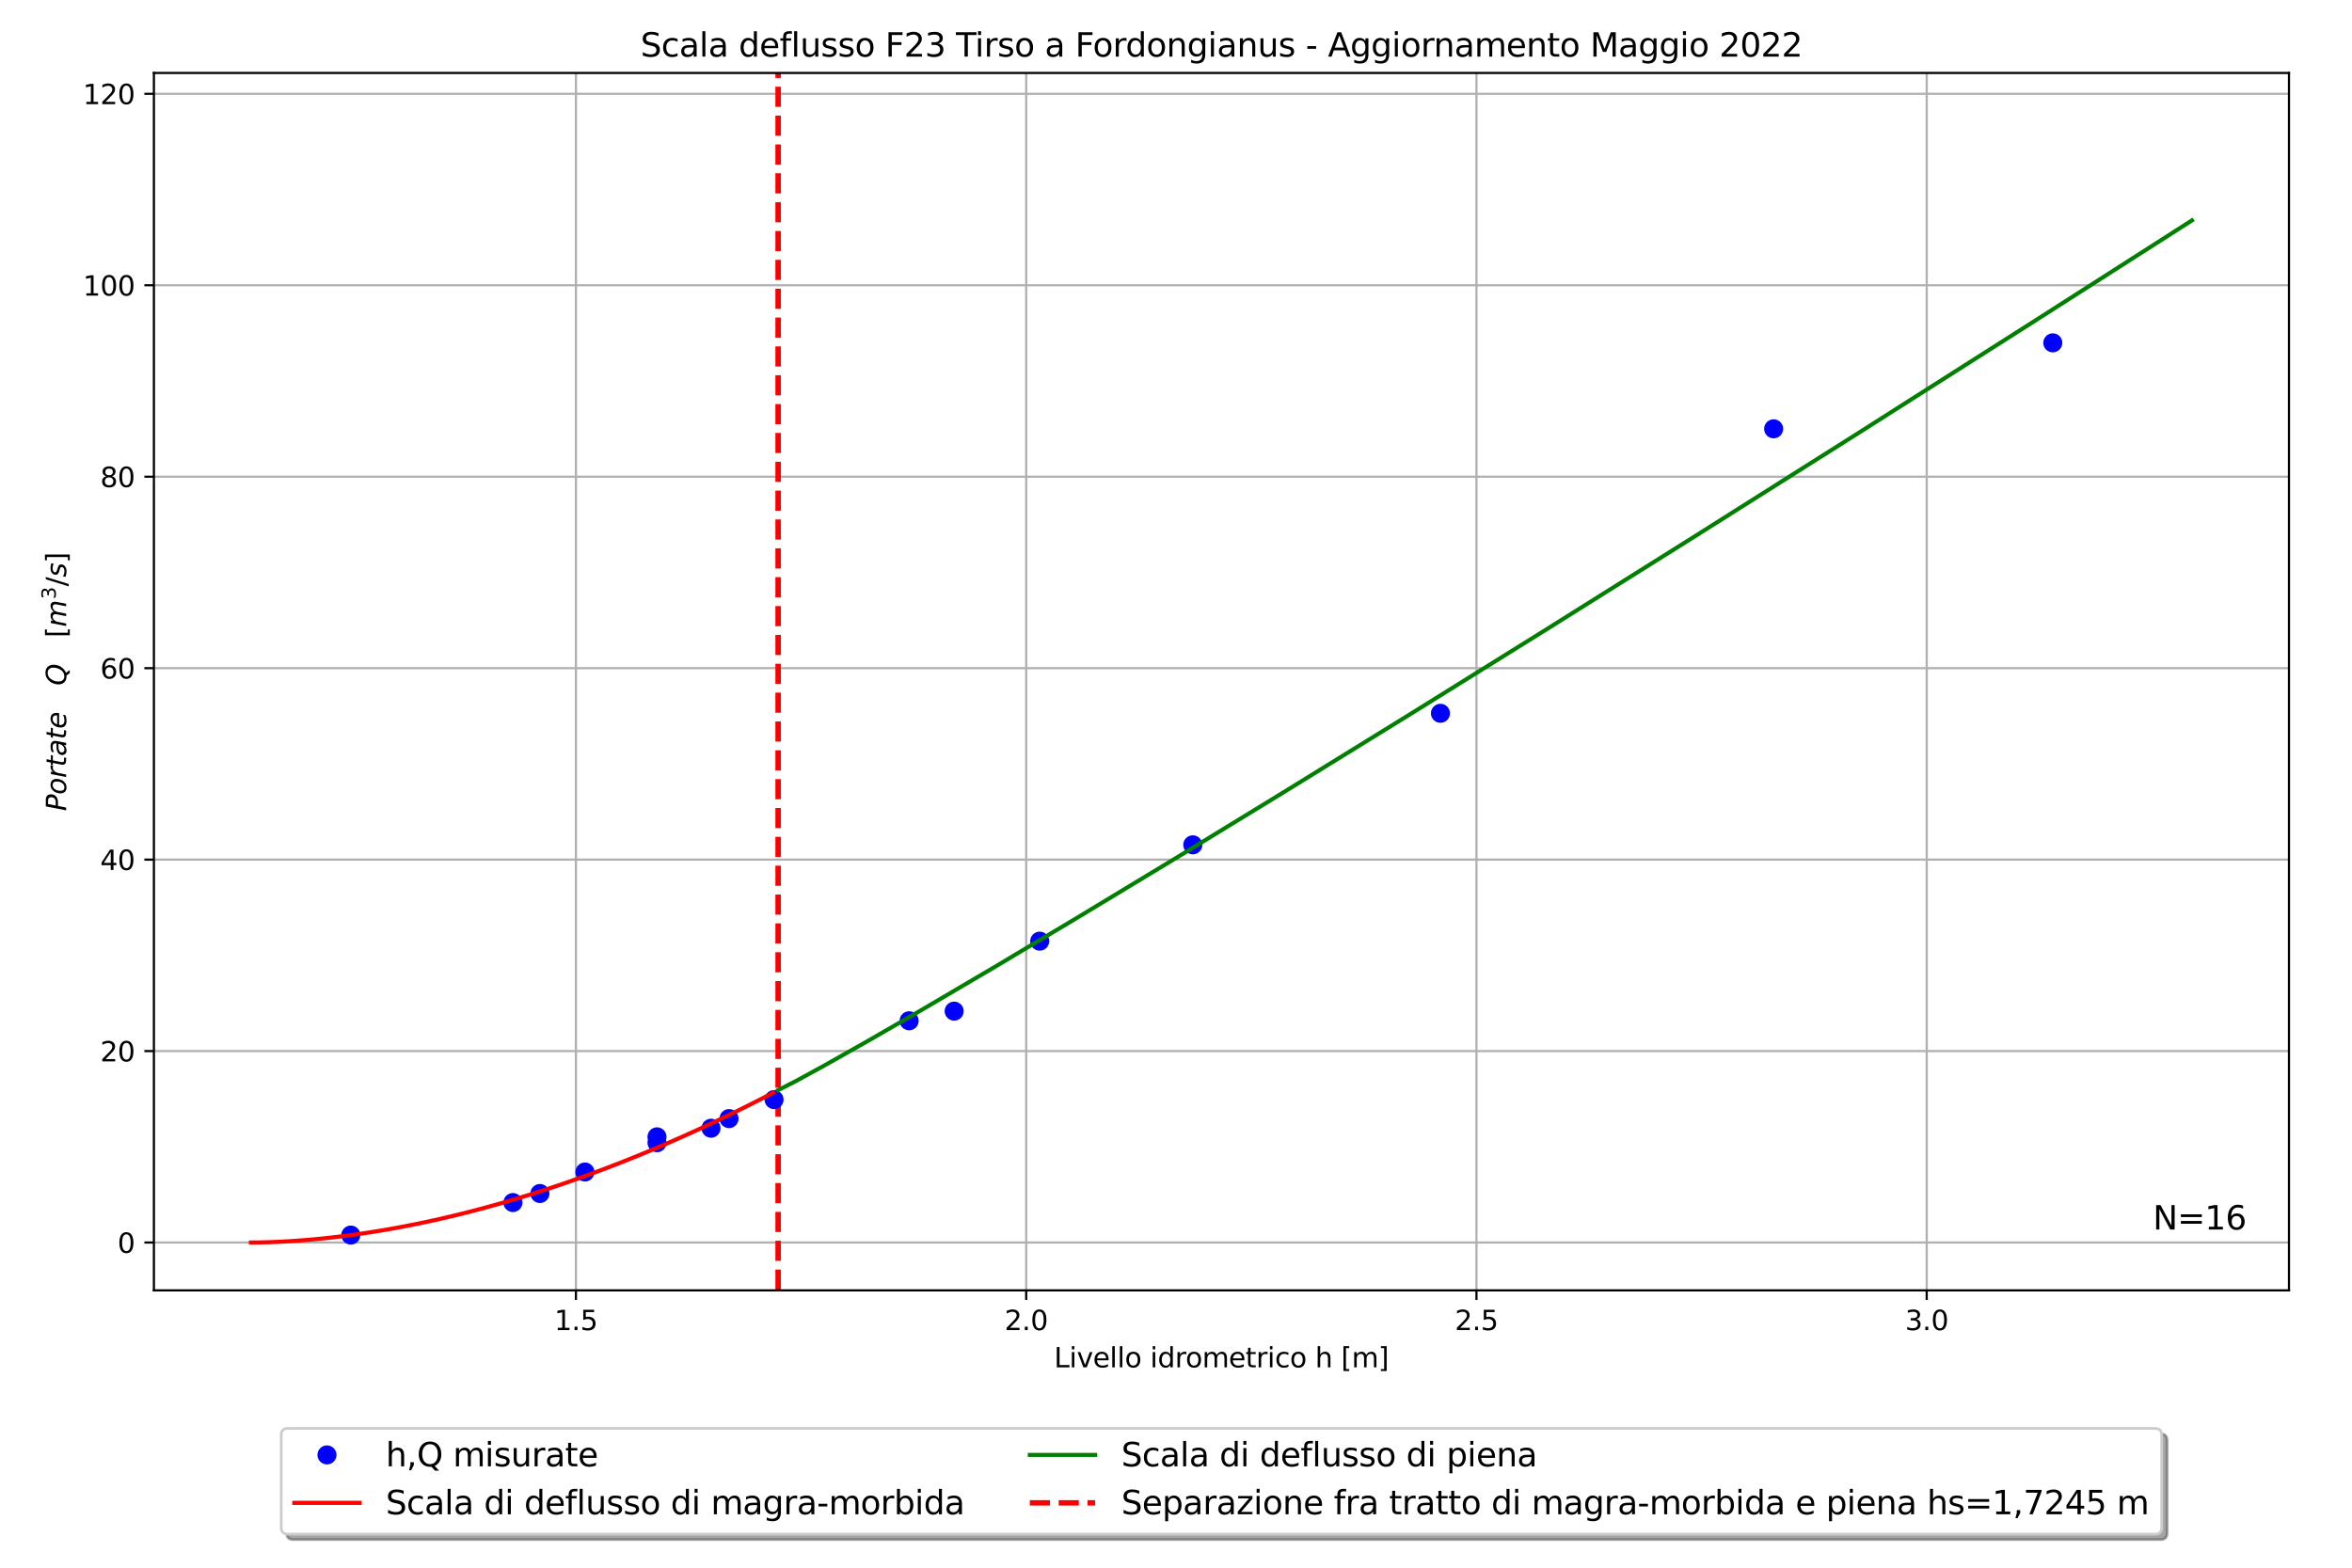 <?xml version="1.0" encoding="utf-8" standalone="no"?>
<!DOCTYPE svg PUBLIC "-//W3C//DTD SVG 1.1//EN"
  "http://www.w3.org/Graphics/SVG/1.1/DTD/svg11.dtd">
<svg height="576pt" version="1.1" viewBox="0 0 864 576" width="864pt" xmlns="http://www.w3.org/2000/svg" xmlns:xlink="http://www.w3.org/1999/xlink">
 <defs>
  <style type="text/css">*{stroke-linecap:butt;stroke-linejoin:round;}</style>
 </defs>
 <g id="figure_1">
  <g id="patch_1">
   <path d="M 0 576 
L 864 576 
L 864 0 
L 0 0 
z
" style="fill:#ffffff;"/>
  </g>
  <g id="axes_1">
   <g id="patch_2">
    <path d="M 56.538 474.112 
L 840.85 474.112 
L 840.85 26.8 
L 56.538 26.8 
z
" style="fill:#ffffff;"/>
   </g>
   <g id="matplotlib.axis_1">
    <g id="xtick_1">
     <g id="line2d_1">
      <path clip-path="url(#p81421d9f42)" d="M 211.57 474.112 
L 211.57 26.8 
" style="fill:none;stroke:#b0b0b0;stroke-linecap:square;stroke-width:0.8;"/>
     </g>
     <g id="line2d_2">
      <defs>
       <path d="M 0 0 
L 0 3.5 
" id="ma425b03c75" style="stroke:#000000;stroke-width:0.8;"/>
      </defs>
      <g>
       <use style="stroke:#000000;stroke-width:0.8;" x="211.57" xlink:href="#ma425b03c75" y="474.112"/>
      </g>
     </g>
     <g id="text_1">
      <!-- 1.5 -->
      <g transform="translate(203.619 488.71)scale(0.1 -0.1)">
       <defs>
        <path d="M 794 531 
L 1825 531 
L 1825 4091 
L 703 3866 
L 703 4441 
L 1819 4666 
L 2450 4666 
L 2450 531 
L 3481 531 
L 3481 0 
L 794 0 
L 794 531 
z
" id="DejaVuSans-31" transform="scale(0.016)"/>
        <path d="M 684 794 
L 1344 794 
L 1344 0 
L 684 0 
L 684 794 
z
" id="DejaVuSans-2e" transform="scale(0.016)"/>
        <path d="M 691 4666 
L 3169 4666 
L 3169 4134 
L 1269 4134 
L 1269 2991 
Q 1406 3038 1543 3061 
Q 1681 3084 1819 3084 
Q 2600 3084 3056 2656 
Q 3513 2228 3513 1497 
Q 3513 744 3044 326 
Q 2575 -91 1722 -91 
Q 1428 -91 1123 -41 
Q 819 9 494 109 
L 494 744 
Q 775 591 1075 516 
Q 1375 441 1709 441 
Q 2250 441 2565 725 
Q 2881 1009 2881 1497 
Q 2881 1984 2565 2268 
Q 2250 2553 1709 2553 
Q 1456 2553 1204 2497 
Q 953 2441 691 2322 
L 691 4666 
z
" id="DejaVuSans-35" transform="scale(0.016)"/>
       </defs>
       <use xlink:href="#DejaVuSans-31"/>
       <use x="63.623" xlink:href="#DejaVuSans-2e"/>
       <use x="95.41" xlink:href="#DejaVuSans-35"/>
      </g>
     </g>
    </g>
    <g id="xtick_2">
     <g id="line2d_3">
      <path clip-path="url(#p81421d9f42)" d="M 376.972 474.112 
L 376.972 26.8 
" style="fill:none;stroke:#b0b0b0;stroke-linecap:square;stroke-width:0.8;"/>
     </g>
     <g id="line2d_4">
      <g>
       <use style="stroke:#000000;stroke-width:0.8;" x="376.972" xlink:href="#ma425b03c75" y="474.112"/>
      </g>
     </g>
     <g id="text_2">
      <!-- 2.0 -->
      <g transform="translate(369.02 488.71)scale(0.1 -0.1)">
       <defs>
        <path d="M 1228 531 
L 3431 531 
L 3431 0 
L 469 0 
L 469 531 
Q 828 903 1448 1529 
Q 2069 2156 2228 2338 
Q 2531 2678 2651 2914 
Q 2772 3150 2772 3378 
Q 2772 3750 2511 3984 
Q 2250 4219 1831 4219 
Q 1534 4219 1204 4116 
Q 875 4013 500 3803 
L 500 4441 
Q 881 4594 1212 4672 
Q 1544 4750 1819 4750 
Q 2544 4750 2975 4387 
Q 3406 4025 3406 3419 
Q 3406 3131 3298 2873 
Q 3191 2616 2906 2266 
Q 2828 2175 2409 1742 
Q 1991 1309 1228 531 
z
" id="DejaVuSans-32" transform="scale(0.016)"/>
        <path d="M 2034 4250 
Q 1547 4250 1301 3770 
Q 1056 3291 1056 2328 
Q 1056 1369 1301 889 
Q 1547 409 2034 409 
Q 2525 409 2770 889 
Q 3016 1369 3016 2328 
Q 3016 3291 2770 3770 
Q 2525 4250 2034 4250 
z
M 2034 4750 
Q 2819 4750 3233 4129 
Q 3647 3509 3647 2328 
Q 3647 1150 3233 529 
Q 2819 -91 2034 -91 
Q 1250 -91 836 529 
Q 422 1150 422 2328 
Q 422 3509 836 4129 
Q 1250 4750 2034 4750 
z
" id="DejaVuSans-30" transform="scale(0.016)"/>
       </defs>
       <use xlink:href="#DejaVuSans-32"/>
       <use x="63.623" xlink:href="#DejaVuSans-2e"/>
       <use x="95.41" xlink:href="#DejaVuSans-30"/>
      </g>
     </g>
    </g>
    <g id="xtick_3">
     <g id="line2d_5">
      <path clip-path="url(#p81421d9f42)" d="M 542.373 474.112 
L 542.373 26.8 
" style="fill:none;stroke:#b0b0b0;stroke-linecap:square;stroke-width:0.8;"/>
     </g>
     <g id="line2d_6">
      <g>
       <use style="stroke:#000000;stroke-width:0.8;" x="542.373" xlink:href="#ma425b03c75" y="474.112"/>
      </g>
     </g>
     <g id="text_3">
      <!-- 2.5 -->
      <g transform="translate(534.421 488.71)scale(0.1 -0.1)">
       <use xlink:href="#DejaVuSans-32"/>
       <use x="63.623" xlink:href="#DejaVuSans-2e"/>
       <use x="95.41" xlink:href="#DejaVuSans-35"/>
      </g>
     </g>
    </g>
    <g id="xtick_4">
     <g id="line2d_7">
      <path clip-path="url(#p81421d9f42)" d="M 707.774 474.112 
L 707.774 26.8 
" style="fill:none;stroke:#b0b0b0;stroke-linecap:square;stroke-width:0.8;"/>
     </g>
     <g id="line2d_8">
      <g>
       <use style="stroke:#000000;stroke-width:0.8;" x="707.774" xlink:href="#ma425b03c75" y="474.112"/>
      </g>
     </g>
     <g id="text_4">
      <!-- 3.0 -->
      <g transform="translate(699.822 488.71)scale(0.1 -0.1)">
       <defs>
        <path d="M 2597 2516 
Q 3050 2419 3304 2112 
Q 3559 1806 3559 1356 
Q 3559 666 3084 287 
Q 2609 -91 1734 -91 
Q 1441 -91 1130 -33 
Q 819 25 488 141 
L 488 750 
Q 750 597 1062 519 
Q 1375 441 1716 441 
Q 2309 441 2620 675 
Q 2931 909 2931 1356 
Q 2931 1769 2642 2001 
Q 2353 2234 1838 2234 
L 1294 2234 
L 1294 2753 
L 1863 2753 
Q 2328 2753 2575 2939 
Q 2822 3125 2822 3475 
Q 2822 3834 2567 4026 
Q 2313 4219 1838 4219 
Q 1578 4219 1281 4162 
Q 984 4106 628 3988 
L 628 4550 
Q 988 4650 1302 4700 
Q 1616 4750 1894 4750 
Q 2613 4750 3031 4423 
Q 3450 4097 3450 3541 
Q 3450 3153 3228 2886 
Q 3006 2619 2597 2516 
z
" id="DejaVuSans-33" transform="scale(0.016)"/>
       </defs>
       <use xlink:href="#DejaVuSans-33"/>
       <use x="63.623" xlink:href="#DejaVuSans-2e"/>
       <use x="95.41" xlink:href="#DejaVuSans-30"/>
      </g>
     </g>
    </g>
    <g id="text_5">
     <!-- Livello idrometrico h [m] -->
     <g transform="translate(387.212 502.389)scale(0.1 -0.1)">
      <defs>
       <path d="M 628 4666 
L 1259 4666 
L 1259 531 
L 3531 531 
L 3531 0 
L 628 0 
L 628 4666 
z
" id="DejaVuSans-4c" transform="scale(0.016)"/>
       <path d="M 603 3500 
L 1178 3500 
L 1178 0 
L 603 0 
L 603 3500 
z
M 603 4863 
L 1178 4863 
L 1178 4134 
L 603 4134 
L 603 4863 
z
" id="DejaVuSans-69" transform="scale(0.016)"/>
       <path d="M 191 3500 
L 800 3500 
L 1894 563 
L 2988 3500 
L 3597 3500 
L 2284 0 
L 1503 0 
L 191 3500 
z
" id="DejaVuSans-76" transform="scale(0.016)"/>
       <path d="M 3597 1894 
L 3597 1613 
L 953 1613 
Q 991 1019 1311 708 
Q 1631 397 2203 397 
Q 2534 397 2845 478 
Q 3156 559 3463 722 
L 3463 178 
Q 3153 47 2828 -22 
Q 2503 -91 2169 -91 
Q 1331 -91 842 396 
Q 353 884 353 1716 
Q 353 2575 817 3079 
Q 1281 3584 2069 3584 
Q 2775 3584 3186 3129 
Q 3597 2675 3597 1894 
z
M 3022 2063 
Q 3016 2534 2758 2815 
Q 2500 3097 2075 3097 
Q 1594 3097 1305 2825 
Q 1016 2553 972 2059 
L 3022 2063 
z
" id="DejaVuSans-65" transform="scale(0.016)"/>
       <path d="M 603 4863 
L 1178 4863 
L 1178 0 
L 603 0 
L 603 4863 
z
" id="DejaVuSans-6c" transform="scale(0.016)"/>
       <path d="M 1959 3097 
Q 1497 3097 1228 2736 
Q 959 2375 959 1747 
Q 959 1119 1226 758 
Q 1494 397 1959 397 
Q 2419 397 2687 759 
Q 2956 1122 2956 1747 
Q 2956 2369 2687 2733 
Q 2419 3097 1959 3097 
z
M 1959 3584 
Q 2709 3584 3137 3096 
Q 3566 2609 3566 1747 
Q 3566 888 3137 398 
Q 2709 -91 1959 -91 
Q 1206 -91 779 398 
Q 353 888 353 1747 
Q 353 2609 779 3096 
Q 1206 3584 1959 3584 
z
" id="DejaVuSans-6f" transform="scale(0.016)"/>
       <path id="DejaVuSans-20" transform="scale(0.016)"/>
       <path d="M 2906 2969 
L 2906 4863 
L 3481 4863 
L 3481 0 
L 2906 0 
L 2906 525 
Q 2725 213 2448 61 
Q 2172 -91 1784 -91 
Q 1150 -91 751 415 
Q 353 922 353 1747 
Q 353 2572 751 3078 
Q 1150 3584 1784 3584 
Q 2172 3584 2448 3432 
Q 2725 3281 2906 2969 
z
M 947 1747 
Q 947 1113 1208 752 
Q 1469 391 1925 391 
Q 2381 391 2643 752 
Q 2906 1113 2906 1747 
Q 2906 2381 2643 2742 
Q 2381 3103 1925 3103 
Q 1469 3103 1208 2742 
Q 947 2381 947 1747 
z
" id="DejaVuSans-64" transform="scale(0.016)"/>
       <path d="M 2631 2963 
Q 2534 3019 2420 3045 
Q 2306 3072 2169 3072 
Q 1681 3072 1420 2755 
Q 1159 2438 1159 1844 
L 1159 0 
L 581 0 
L 581 3500 
L 1159 3500 
L 1159 2956 
Q 1341 3275 1631 3429 
Q 1922 3584 2338 3584 
Q 2397 3584 2469 3576 
Q 2541 3569 2628 3553 
L 2631 2963 
z
" id="DejaVuSans-72" transform="scale(0.016)"/>
       <path d="M 3328 2828 
Q 3544 3216 3844 3400 
Q 4144 3584 4550 3584 
Q 5097 3584 5394 3201 
Q 5691 2819 5691 2113 
L 5691 0 
L 5113 0 
L 5113 2094 
Q 5113 2597 4934 2840 
Q 4756 3084 4391 3084 
Q 3944 3084 3684 2787 
Q 3425 2491 3425 1978 
L 3425 0 
L 2847 0 
L 2847 2094 
Q 2847 2600 2669 2842 
Q 2491 3084 2119 3084 
Q 1678 3084 1418 2786 
Q 1159 2488 1159 1978 
L 1159 0 
L 581 0 
L 581 3500 
L 1159 3500 
L 1159 2956 
Q 1356 3278 1631 3431 
Q 1906 3584 2284 3584 
Q 2666 3584 2933 3390 
Q 3200 3197 3328 2828 
z
" id="DejaVuSans-6d" transform="scale(0.016)"/>
       <path d="M 1172 4494 
L 1172 3500 
L 2356 3500 
L 2356 3053 
L 1172 3053 
L 1172 1153 
Q 1172 725 1289 603 
Q 1406 481 1766 481 
L 2356 481 
L 2356 0 
L 1766 0 
Q 1100 0 847 248 
Q 594 497 594 1153 
L 594 3053 
L 172 3053 
L 172 3500 
L 594 3500 
L 594 4494 
L 1172 4494 
z
" id="DejaVuSans-74" transform="scale(0.016)"/>
       <path d="M 3122 3366 
L 3122 2828 
Q 2878 2963 2633 3030 
Q 2388 3097 2138 3097 
Q 1578 3097 1268 2742 
Q 959 2388 959 1747 
Q 959 1106 1268 751 
Q 1578 397 2138 397 
Q 2388 397 2633 464 
Q 2878 531 3122 666 
L 3122 134 
Q 2881 22 2623 -34 
Q 2366 -91 2075 -91 
Q 1284 -91 818 406 
Q 353 903 353 1747 
Q 353 2603 823 3093 
Q 1294 3584 2113 3584 
Q 2378 3584 2631 3529 
Q 2884 3475 3122 3366 
z
" id="DejaVuSans-63" transform="scale(0.016)"/>
       <path d="M 3513 2113 
L 3513 0 
L 2938 0 
L 2938 2094 
Q 2938 2591 2744 2837 
Q 2550 3084 2163 3084 
Q 1697 3084 1428 2787 
Q 1159 2491 1159 1978 
L 1159 0 
L 581 0 
L 581 4863 
L 1159 4863 
L 1159 2956 
Q 1366 3272 1645 3428 
Q 1925 3584 2291 3584 
Q 2894 3584 3203 3211 
Q 3513 2838 3513 2113 
z
" id="DejaVuSans-68" transform="scale(0.016)"/>
       <path d="M 550 4863 
L 1875 4863 
L 1875 4416 
L 1125 4416 
L 1125 -397 
L 1875 -397 
L 1875 -844 
L 550 -844 
L 550 4863 
z
" id="DejaVuSans-5b" transform="scale(0.016)"/>
       <path d="M 1947 4863 
L 1947 -844 
L 622 -844 
L 622 -397 
L 1369 -397 
L 1369 4416 
L 622 4416 
L 622 4863 
L 1947 4863 
z
" id="DejaVuSans-5d" transform="scale(0.016)"/>
      </defs>
      <use xlink:href="#DejaVuSans-4c"/>
      <use x="55.713" xlink:href="#DejaVuSans-69"/>
      <use x="83.496" xlink:href="#DejaVuSans-76"/>
      <use x="142.676" xlink:href="#DejaVuSans-65"/>
      <use x="204.199" xlink:href="#DejaVuSans-6c"/>
      <use x="231.982" xlink:href="#DejaVuSans-6c"/>
      <use x="259.766" xlink:href="#DejaVuSans-6f"/>
      <use x="320.947" xlink:href="#DejaVuSans-20"/>
      <use x="352.734" xlink:href="#DejaVuSans-69"/>
      <use x="380.518" xlink:href="#DejaVuSans-64"/>
      <use x="443.994" xlink:href="#DejaVuSans-72"/>
      <use x="482.857" xlink:href="#DejaVuSans-6f"/>
      <use x="544.039" xlink:href="#DejaVuSans-6d"/>
      <use x="641.451" xlink:href="#DejaVuSans-65"/>
      <use x="702.975" xlink:href="#DejaVuSans-74"/>
      <use x="742.184" xlink:href="#DejaVuSans-72"/>
      <use x="783.297" xlink:href="#DejaVuSans-69"/>
      <use x="811.08" xlink:href="#DejaVuSans-63"/>
      <use x="866.061" xlink:href="#DejaVuSans-6f"/>
      <use x="927.242" xlink:href="#DejaVuSans-20"/>
      <use x="959.029" xlink:href="#DejaVuSans-68"/>
      <use x="1022.408" xlink:href="#DejaVuSans-20"/>
      <use x="1054.195" xlink:href="#DejaVuSans-5b"/>
      <use x="1093.209" xlink:href="#DejaVuSans-6d"/>
      <use x="1190.621" xlink:href="#DejaVuSans-5d"/>
     </g>
    </g>
   </g>
   <g id="matplotlib.axis_2">
    <g id="ytick_1">
     <g id="line2d_9">
      <path clip-path="url(#p81421d9f42)" d="M 56.538 456.526 
L 840.85 456.526 
" style="fill:none;stroke:#b0b0b0;stroke-linecap:square;stroke-width:0.8;"/>
     </g>
     <g id="line2d_10">
      <defs>
       <path d="M 0 0 
L -3.5 0 
" id="m761d2524af" style="stroke:#000000;stroke-width:0.8;"/>
      </defs>
      <g>
       <use style="stroke:#000000;stroke-width:0.8;" x="56.538" xlink:href="#m761d2524af" y="456.526"/>
      </g>
     </g>
     <g id="text_6">
      <!-- 0 -->
      <g transform="translate(43.175 460.325)scale(0.1 -0.1)">
       <use xlink:href="#DejaVuSans-30"/>
      </g>
     </g>
    </g>
    <g id="ytick_2">
     <g id="line2d_11">
      <path clip-path="url(#p81421d9f42)" d="M 56.538 386.183 
L 840.85 386.183 
" style="fill:none;stroke:#b0b0b0;stroke-linecap:square;stroke-width:0.8;"/>
     </g>
     <g id="line2d_12">
      <g>
       <use style="stroke:#000000;stroke-width:0.8;" x="56.538" xlink:href="#m761d2524af" y="386.183"/>
      </g>
     </g>
     <g id="text_7">
      <!-- 20 -->
      <g transform="translate(36.812 389.982)scale(0.1 -0.1)">
       <use xlink:href="#DejaVuSans-32"/>
       <use x="63.623" xlink:href="#DejaVuSans-30"/>
      </g>
     </g>
    </g>
    <g id="ytick_3">
     <g id="line2d_13">
      <path clip-path="url(#p81421d9f42)" d="M 56.538 315.839 
L 840.85 315.839 
" style="fill:none;stroke:#b0b0b0;stroke-linecap:square;stroke-width:0.8;"/>
     </g>
     <g id="line2d_14">
      <g>
       <use style="stroke:#000000;stroke-width:0.8;" x="56.538" xlink:href="#m761d2524af" y="315.839"/>
      </g>
     </g>
     <g id="text_8">
      <!-- 40 -->
      <g transform="translate(36.812 319.638)scale(0.1 -0.1)">
       <defs>
        <path d="M 2419 4116 
L 825 1625 
L 2419 1625 
L 2419 4116 
z
M 2253 4666 
L 3047 4666 
L 3047 1625 
L 3713 1625 
L 3713 1100 
L 3047 1100 
L 3047 0 
L 2419 0 
L 2419 1100 
L 313 1100 
L 313 1709 
L 2253 4666 
z
" id="DejaVuSans-34" transform="scale(0.016)"/>
       </defs>
       <use xlink:href="#DejaVuSans-34"/>
       <use x="63.623" xlink:href="#DejaVuSans-30"/>
      </g>
     </g>
    </g>
    <g id="ytick_4">
     <g id="line2d_15">
      <path clip-path="url(#p81421d9f42)" d="M 56.538 245.495 
L 840.85 245.495 
" style="fill:none;stroke:#b0b0b0;stroke-linecap:square;stroke-width:0.8;"/>
     </g>
     <g id="line2d_16">
      <g>
       <use style="stroke:#000000;stroke-width:0.8;" x="56.538" xlink:href="#m761d2524af" y="245.495"/>
      </g>
     </g>
     <g id="text_9">
      <!-- 60 -->
      <g transform="translate(36.812 249.295)scale(0.1 -0.1)">
       <defs>
        <path d="M 2113 2584 
Q 1688 2584 1439 2293 
Q 1191 2003 1191 1497 
Q 1191 994 1439 701 
Q 1688 409 2113 409 
Q 2538 409 2786 701 
Q 3034 994 3034 1497 
Q 3034 2003 2786 2293 
Q 2538 2584 2113 2584 
z
M 3366 4563 
L 3366 3988 
Q 3128 4100 2886 4159 
Q 2644 4219 2406 4219 
Q 1781 4219 1451 3797 
Q 1122 3375 1075 2522 
Q 1259 2794 1537 2939 
Q 1816 3084 2150 3084 
Q 2853 3084 3261 2657 
Q 3669 2231 3669 1497 
Q 3669 778 3244 343 
Q 2819 -91 2113 -91 
Q 1303 -91 875 529 
Q 447 1150 447 2328 
Q 447 3434 972 4092 
Q 1497 4750 2381 4750 
Q 2619 4750 2861 4703 
Q 3103 4656 3366 4563 
z
" id="DejaVuSans-36" transform="scale(0.016)"/>
       </defs>
       <use xlink:href="#DejaVuSans-36"/>
       <use x="63.623" xlink:href="#DejaVuSans-30"/>
      </g>
     </g>
    </g>
    <g id="ytick_5">
     <g id="line2d_17">
      <path clip-path="url(#p81421d9f42)" d="M 56.538 175.152 
L 840.85 175.152 
" style="fill:none;stroke:#b0b0b0;stroke-linecap:square;stroke-width:0.8;"/>
     </g>
     <g id="line2d_18">
      <g>
       <use style="stroke:#000000;stroke-width:0.8;" x="56.538" xlink:href="#m761d2524af" y="175.152"/>
      </g>
     </g>
     <g id="text_10">
      <!-- 80 -->
      <g transform="translate(36.812 178.951)scale(0.1 -0.1)">
       <defs>
        <path d="M 2034 2216 
Q 1584 2216 1326 1975 
Q 1069 1734 1069 1313 
Q 1069 891 1326 650 
Q 1584 409 2034 409 
Q 2484 409 2743 651 
Q 3003 894 3003 1313 
Q 3003 1734 2745 1975 
Q 2488 2216 2034 2216 
z
M 1403 2484 
Q 997 2584 770 2862 
Q 544 3141 544 3541 
Q 544 4100 942 4425 
Q 1341 4750 2034 4750 
Q 2731 4750 3128 4425 
Q 3525 4100 3525 3541 
Q 3525 3141 3298 2862 
Q 3072 2584 2669 2484 
Q 3125 2378 3379 2068 
Q 3634 1759 3634 1313 
Q 3634 634 3220 271 
Q 2806 -91 2034 -91 
Q 1263 -91 848 271 
Q 434 634 434 1313 
Q 434 1759 690 2068 
Q 947 2378 1403 2484 
z
M 1172 3481 
Q 1172 3119 1398 2916 
Q 1625 2713 2034 2713 
Q 2441 2713 2670 2916 
Q 2900 3119 2900 3481 
Q 2900 3844 2670 4047 
Q 2441 4250 2034 4250 
Q 1625 4250 1398 4047 
Q 1172 3844 1172 3481 
z
" id="DejaVuSans-38" transform="scale(0.016)"/>
       </defs>
       <use xlink:href="#DejaVuSans-38"/>
       <use x="63.623" xlink:href="#DejaVuSans-30"/>
      </g>
     </g>
    </g>
    <g id="ytick_6">
     <g id="line2d_19">
      <path clip-path="url(#p81421d9f42)" d="M 56.538 104.808 
L 840.85 104.808 
" style="fill:none;stroke:#b0b0b0;stroke-linecap:square;stroke-width:0.8;"/>
     </g>
     <g id="line2d_20">
      <g>
       <use style="stroke:#000000;stroke-width:0.8;" x="56.538" xlink:href="#m761d2524af" y="104.808"/>
      </g>
     </g>
     <g id="text_11">
      <!-- 100 -->
      <g transform="translate(30.45 108.607)scale(0.1 -0.1)">
       <use xlink:href="#DejaVuSans-31"/>
       <use x="63.623" xlink:href="#DejaVuSans-30"/>
       <use x="127.246" xlink:href="#DejaVuSans-30"/>
      </g>
     </g>
    </g>
    <g id="ytick_7">
     <g id="line2d_21">
      <path clip-path="url(#p81421d9f42)" d="M 56.538 34.465 
L 840.85 34.465 
" style="fill:none;stroke:#b0b0b0;stroke-linecap:square;stroke-width:0.8;"/>
     </g>
     <g id="line2d_22">
      <g>
       <use style="stroke:#000000;stroke-width:0.8;" x="56.538" xlink:href="#m761d2524af" y="34.465"/>
      </g>
     </g>
     <g id="text_12">
      <!-- 120 -->
      <g transform="translate(30.45 38.264)scale(0.1 -0.1)">
       <use xlink:href="#DejaVuSans-31"/>
       <use x="63.623" xlink:href="#DejaVuSans-32"/>
       <use x="127.246" xlink:href="#DejaVuSans-30"/>
      </g>
     </g>
    </g>
    <g id="text_13">
     <!-- $Portate \quad Q \quad [m^3/s]$ -->
     <g transform="translate(24.37 298.006)rotate(-90)scale(0.1 -0.1)">
      <defs>
       <path d="M 1081 4666 
L 2541 4666 
Q 3178 4666 3512 4369 
Q 3847 4072 3847 3500 
Q 3847 2731 3353 2303 
Q 2859 1875 1966 1875 
L 1172 1875 
L 806 0 
L 172 0 
L 1081 4666 
z
M 1613 4147 
L 1275 2394 
L 2069 2394 
Q 2606 2394 2893 2669 
Q 3181 2944 3181 3456 
Q 3181 3784 2986 3965 
Q 2791 4147 2438 4147 
L 1613 4147 
z
" id="DejaVuSans-Oblique-50" transform="scale(0.016)"/>
       <path d="M 1625 -91 
Q 1009 -91 651 289 
Q 294 669 294 1325 
Q 294 1706 417 2101 
Q 541 2497 738 2766 
Q 1047 3184 1428 3384 
Q 1809 3584 2291 3584 
Q 2888 3584 3255 3212 
Q 3622 2841 3622 2241 
Q 3622 1825 3500 1412 
Q 3378 1000 3181 728 
Q 2875 309 2494 109 
Q 2113 -91 1625 -91 
z
M 891 1344 
Q 891 869 1089 633 
Q 1288 397 1691 397 
Q 2269 397 2648 901 
Q 3028 1406 3028 2181 
Q 3028 2634 2825 2865 
Q 2622 3097 2228 3097 
Q 1903 3097 1650 2945 
Q 1397 2794 1197 2484 
Q 1050 2253 970 1956 
Q 891 1659 891 1344 
z
" id="DejaVuSans-Oblique-6f" transform="scale(0.016)"/>
       <path d="M 2853 2969 
Q 2766 3016 2653 3041 
Q 2541 3066 2413 3066 
Q 1953 3066 1609 2717 
Q 1266 2369 1153 1784 
L 800 0 
L 225 0 
L 909 3500 
L 1484 3500 
L 1375 2956 
Q 1603 3259 1920 3421 
Q 2238 3584 2597 3584 
Q 2691 3584 2781 3573 
Q 2872 3563 2963 3538 
L 2853 2969 
z
" id="DejaVuSans-Oblique-72" transform="scale(0.016)"/>
       <path d="M 2706 3500 
L 2619 3053 
L 1472 3053 
L 1100 1153 
Q 1081 1047 1072 975 
Q 1063 903 1063 863 
Q 1063 663 1183 572 
Q 1303 481 1569 481 
L 2150 481 
L 2053 0 
L 1503 0 
Q 991 0 739 200 
Q 488 400 488 806 
Q 488 878 497 964 
Q 506 1050 525 1153 
L 897 3053 
L 409 3053 
L 500 3500 
L 978 3500 
L 1172 4494 
L 1747 4494 
L 1556 3500 
L 2706 3500 
z
" id="DejaVuSans-Oblique-74" transform="scale(0.016)"/>
       <path d="M 3438 1997 
L 3047 0 
L 2472 0 
L 2578 531 
Q 2325 219 2001 64 
Q 1678 -91 1281 -91 
Q 834 -91 548 182 
Q 263 456 263 884 
Q 263 1497 752 1853 
Q 1241 2209 2100 2209 
L 2900 2209 
L 2931 2363 
Q 2938 2388 2941 2417 
Q 2944 2447 2944 2509 
Q 2944 2788 2717 2942 
Q 2491 3097 2081 3097 
Q 1800 3097 1504 3025 
Q 1209 2953 897 2809 
L 997 3341 
Q 1322 3463 1633 3523 
Q 1944 3584 2234 3584 
Q 2853 3584 3176 3315 
Q 3500 3047 3500 2534 
Q 3500 2431 3484 2292 
Q 3469 2153 3438 1997 
z
M 2816 1759 
L 2241 1759 
Q 1534 1759 1195 1570 
Q 856 1381 856 984 
Q 856 709 1029 553 
Q 1203 397 1509 397 
Q 1978 397 2328 733 
Q 2678 1069 2791 1631 
L 2816 1759 
z
" id="DejaVuSans-Oblique-61" transform="scale(0.016)"/>
       <path d="M 3078 2063 
Q 3088 2113 3092 2166 
Q 3097 2219 3097 2272 
Q 3097 2653 2873 2875 
Q 2650 3097 2266 3097 
Q 1838 3097 1509 2826 
Q 1181 2556 1013 2059 
L 3078 2063 
z
M 3578 1613 
L 903 1613 
Q 884 1494 878 1425 
Q 872 1356 872 1306 
Q 872 872 1139 634 
Q 1406 397 1894 397 
Q 2269 397 2603 481 
Q 2938 566 3225 728 
L 3116 159 
Q 2806 34 2476 -28 
Q 2147 -91 1806 -91 
Q 1078 -91 686 257 
Q 294 606 294 1247 
Q 294 1794 489 2264 
Q 684 2734 1063 3103 
Q 1306 3334 1642 3459 
Q 1978 3584 2356 3584 
Q 2950 3584 3301 3228 
Q 3653 2872 3653 2272 
Q 3653 2128 3634 1964 
Q 3616 1800 3578 1613 
z
" id="DejaVuSans-Oblique-65" transform="scale(0.016)"/>
       <path d="M 2309 -84 
Q 2275 -88 2237 -89 
Q 2200 -91 2125 -91 
Q 1250 -91 756 411 
Q 263 913 263 1797 
Q 263 2319 452 2844 
Q 641 3369 978 3788 
Q 1369 4269 1858 4509 
Q 2347 4750 2938 4750 
Q 3794 4750 4287 4245 
Q 4781 3741 4781 2869 
Q 4781 1928 4265 1147 
Q 3750 366 2919 44 
L 3553 -825 
L 2847 -825 
L 2309 -84 
z
M 2919 4238 
Q 2400 4238 2003 3986 
Q 1606 3734 1313 3219 
Q 1125 2891 1026 2522 
Q 928 2153 928 1778 
Q 928 1128 1239 775 
Q 1550 422 2119 422 
Q 2631 422 3032 676 
Q 3434 931 3719 1434 
Q 3909 1772 4009 2142 
Q 4109 2513 4109 2881 
Q 4109 3528 3796 3883 
Q 3484 4238 2919 4238 
z
" id="DejaVuSans-Oblique-51" transform="scale(0.016)"/>
       <path d="M 5747 2113 
L 5338 0 
L 4763 0 
L 5166 2094 
Q 5191 2228 5203 2325 
Q 5216 2422 5216 2491 
Q 5216 2772 5059 2928 
Q 4903 3084 4622 3084 
Q 4203 3084 3875 2770 
Q 3547 2456 3450 1953 
L 3066 0 
L 2491 0 
L 2900 2094 
Q 2925 2209 2937 2307 
Q 2950 2406 2950 2484 
Q 2950 2769 2794 2926 
Q 2638 3084 2363 3084 
Q 1938 3084 1609 2770 
Q 1281 2456 1184 1953 
L 800 0 
L 225 0 
L 909 3500 
L 1484 3500 
L 1375 2956 
Q 1609 3263 1923 3423 
Q 2238 3584 2597 3584 
Q 2978 3584 3223 3384 
Q 3469 3184 3519 2828 
Q 3781 3197 4126 3390 
Q 4472 3584 4856 3584 
Q 5306 3584 5551 3325 
Q 5797 3066 5797 2591 
Q 5797 2488 5784 2364 
Q 5772 2241 5747 2113 
z
" id="DejaVuSans-Oblique-6d" transform="scale(0.016)"/>
       <path d="M 1625 4666 
L 2156 4666 
L 531 -594 
L 0 -594 
L 1625 4666 
z
" id="DejaVuSans-2f" transform="scale(0.016)"/>
       <path d="M 3200 3397 
L 3091 2853 
Q 2863 2978 2609 3040 
Q 2356 3103 2088 3103 
Q 1634 3103 1373 2948 
Q 1113 2794 1113 2528 
Q 1113 2219 1719 2053 
Q 1766 2041 1788 2034 
L 1972 1978 
Q 2547 1819 2739 1644 
Q 2931 1469 2931 1166 
Q 2931 609 2489 259 
Q 2047 -91 1331 -91 
Q 1053 -91 747 -37 
Q 441 16 72 128 
L 184 722 
Q 500 559 806 475 
Q 1113 391 1394 391 
Q 1816 391 2080 572 
Q 2344 753 2344 1031 
Q 2344 1331 1650 1516 
L 1591 1531 
L 1394 1581 
Q 956 1697 753 1886 
Q 550 2075 550 2369 
Q 550 2928 970 3256 
Q 1391 3584 2113 3584 
Q 2397 3584 2667 3537 
Q 2938 3491 3200 3397 
z
" id="DejaVuSans-Oblique-73" transform="scale(0.016)"/>
      </defs>
      <use transform="translate(0 0.766)" xlink:href="#DejaVuSans-Oblique-50"/>
      <use transform="translate(60.303 0.766)" xlink:href="#DejaVuSans-Oblique-6f"/>
      <use transform="translate(121.484 0.766)" xlink:href="#DejaVuSans-Oblique-72"/>
      <use transform="translate(162.598 0.766)" xlink:href="#DejaVuSans-Oblique-74"/>
      <use transform="translate(201.807 0.766)" xlink:href="#DejaVuSans-Oblique-61"/>
      <use transform="translate(263.086 0.766)" xlink:href="#DejaVuSans-Oblique-74"/>
      <use transform="translate(302.295 0.766)" xlink:href="#DejaVuSans-Oblique-65"/>
      <use transform="translate(461.23 0.766)" xlink:href="#DejaVuSans-Oblique-51"/>
      <use transform="translate(637.354 0.766)" xlink:href="#DejaVuSans-5b"/>
      <use transform="translate(676.367 0.766)" xlink:href="#DejaVuSans-Oblique-6d"/>
      <use transform="translate(778.429 39.047)scale(0.7)" xlink:href="#DejaVuSans-33"/>
      <use transform="translate(825.7 0.766)" xlink:href="#DejaVuSans-2f"/>
      <use transform="translate(859.391 0.766)" xlink:href="#DejaVuSans-Oblique-73"/>
      <use transform="translate(911.491 0.766)" xlink:href="#DejaVuSans-5d"/>
     </g>
    </g>
   </g>
   <g id="LineCollection_1">
    <path clip-path="url(#p81421d9f42)" d="M 285.84 526.87 
L 285.84 -1 
" style="fill:none;stroke:#ff0000;stroke-dasharray:7.4,3.2;stroke-dashoffset:0;stroke-width:2;"/>
   </g>
   <g id="line2d_23">
    <defs>
     <path d="M 0 3 
C 0.796 3 1.559 2.684 2.121 2.121 
C 2.684 1.559 3 0.796 3 0 
C 3 -0.796 2.684 -1.559 2.121 -2.121 
C 1.559 -2.684 0.796 -3 0 -3 
C -0.796 -3 -1.559 -2.684 -2.121 -2.121 
C -2.684 -1.559 -3 -0.796 -3 0 
C -3 0.796 -2.684 1.559 -2.121 2.121 
C -1.559 2.684 -0.796 3 0 3 
z
" id="m4963aefd78" style="stroke:#0000ff;"/>
    </defs>
    <g clip-path="url(#p81421d9f42)">
     <use style="fill:#0000ff;stroke:#0000ff;" x="128.87" xlink:href="#m4963aefd78" y="453.79"/>
     <use style="fill:#0000ff;stroke:#0000ff;" x="188.414" xlink:href="#m4963aefd78" y="441.842"/>
     <use style="fill:#0000ff;stroke:#0000ff;" x="198.338" xlink:href="#m4963aefd78" y="438.518"/>
     <use style="fill:#0000ff;stroke:#0000ff;" x="214.878" xlink:href="#m4963aefd78" y="430.619"/>
     <use style="fill:#0000ff;stroke:#0000ff;" x="241.343" xlink:href="#m4963aefd78" y="417.703"/>
     <use style="fill:#0000ff;stroke:#0000ff;" x="241.343" xlink:href="#m4963aefd78" y="419.863"/>
     <use style="fill:#0000ff;stroke:#0000ff;" x="261.191" xlink:href="#m4963aefd78" y="414.531"/>
     <use style="fill:#0000ff;stroke:#0000ff;" x="267.807" xlink:href="#m4963aefd78" y="410.996"/>
     <use style="fill:#0000ff;stroke:#0000ff;" x="284.347" xlink:href="#m4963aefd78" y="404.008"/>
     <use style="fill:#0000ff;stroke:#0000ff;" x="333.967" xlink:href="#m4963aefd78" y="375.054"/>
     <use style="fill:#0000ff;stroke:#0000ff;" x="350.507" xlink:href="#m4963aefd78" y="371.509"/>
     <use style="fill:#0000ff;stroke:#0000ff;" x="381.934" xlink:href="#m4963aefd78" y="345.802"/>
     <use style="fill:#0000ff;stroke:#0000ff;" x="438.17" xlink:href="#m4963aefd78" y="310.408"/>
     <use style="fill:#0000ff;stroke:#0000ff;" x="529.141" xlink:href="#m4963aefd78" y="262.079"/>
     <use style="fill:#0000ff;stroke:#0000ff;" x="651.537" xlink:href="#m4963aefd78" y="157.559"/>
     <use style="fill:#0000ff;stroke:#0000ff;" x="754.086" xlink:href="#m4963aefd78" y="125.968"/>
    </g>
   </g>
   <g id="line2d_24">
    <path clip-path="url(#p81421d9f42)" d="M 92.188 456.526 
L 95.496 456.492 
L 98.804 456.405 
L 102.112 456.274 
L 105.42 456.1 
L 108.728 455.887 
L 112.036 455.636 
L 115.344 455.348 
L 118.652 455.025 
L 121.96 454.666 
L 125.268 454.273 
L 128.576 453.847 
L 131.884 453.388 
L 135.192 452.897 
L 138.5 452.373 
L 141.808 451.818 
L 145.116 451.232 
L 148.424 450.615 
L 151.732 449.968 
L 155.041 449.29 
L 158.349 448.583 
L 161.657 447.846 
L 164.965 447.08 
L 168.273 446.285 
L 171.581 445.461 
L 174.889 444.608 
L 178.197 443.727 
L 181.505 442.818 
L 184.813 441.881 
L 188.121 440.917 
L 191.429 439.924 
L 194.737 438.904 
L 198.045 437.857 
L 201.353 436.783 
L 204.661 435.682 
L 207.969 434.554 
L 211.277 433.399 
L 214.585 432.218 
L 217.893 431.01 
L 221.201 429.776 
L 224.509 428.516 
L 227.817 427.23 
L 231.125 425.918 
L 234.433 424.58 
L 237.741 423.217 
L 241.049 421.827 
L 244.357 420.413 
L 247.665 418.973 
L 250.973 417.507 
L 254.281 416.017 
L 257.589 414.501 
L 260.897 412.961 
L 264.205 411.395 
L 267.513 409.805 
L 270.821 408.19 
L 274.129 406.55 
L 277.437 404.886 
L 280.745 403.197 
L 284.053 401.484 
" style="fill:none;stroke:#ff0000;stroke-linecap:square;stroke-width:1.5;"/>
   </g>
   <g id="line2d_25">
    <path clip-path="url(#p81421d9f42)" d="M 285.84 400.548 
L 292.456 397.155 
L 302.38 391.735 
L 318.92 382.404 
L 338.768 370.942 
L 365.232 355.381 
L 395.005 337.612 
L 431.393 315.619 
L 471.089 291.363 
L 517.401 262.789 
L 567.022 231.908 
L 623.258 196.634 
L 682.803 159.016 
L 748.963 116.941 
L 805.199 80.978 
L 805.199 80.978 
" style="fill:none;stroke:#008000;stroke-linecap:square;stroke-width:1.5;"/>
   </g>
   <g id="patch_3">
    <path d="M 56.538 474.112 
L 56.538 26.8 
" style="fill:none;stroke:#000000;stroke-linecap:square;stroke-linejoin:miter;stroke-width:0.8;"/>
   </g>
   <g id="patch_4">
    <path d="M 840.85 474.112 
L 840.85 26.8 
" style="fill:none;stroke:#000000;stroke-linecap:square;stroke-linejoin:miter;stroke-width:0.8;"/>
   </g>
   <g id="patch_5">
    <path d="M 56.538 474.112 
L 840.85 474.112 
" style="fill:none;stroke:#000000;stroke-linecap:square;stroke-linejoin:miter;stroke-width:0.8;"/>
   </g>
   <g id="patch_6">
    <path d="M 56.538 26.8 
L 840.85 26.8 
" style="fill:none;stroke:#000000;stroke-linecap:square;stroke-linejoin:miter;stroke-width:0.8;"/>
   </g>
   <g id="text_14">
    <!-- N=16 -->
    <g transform="translate(790.861 451.746)scale(0.12 -0.12)">
     <defs>
      <path d="M 628 4666 
L 1478 4666 
L 3547 763 
L 3547 4666 
L 4159 4666 
L 4159 0 
L 3309 0 
L 1241 3903 
L 1241 0 
L 628 0 
L 628 4666 
z
" id="DejaVuSans-4e" transform="scale(0.016)"/>
      <path d="M 678 2906 
L 4684 2906 
L 4684 2381 
L 678 2381 
L 678 2906 
z
M 678 1631 
L 4684 1631 
L 4684 1100 
L 678 1100 
L 678 1631 
z
" id="DejaVuSans-3d" transform="scale(0.016)"/>
     </defs>
     <use xlink:href="#DejaVuSans-4e"/>
     <use x="74.805" xlink:href="#DejaVuSans-3d"/>
     <use x="158.594" xlink:href="#DejaVuSans-31"/>
     <use x="222.217" xlink:href="#DejaVuSans-36"/>
    </g>
   </g>
   <g id="text_15">
    <!-- Scala deflusso F23 Tirso a Fordongianus - Aggiornamento Maggio 2022 -->
    <g transform="translate(235.287 20.8)scale(0.12 -0.12)">
     <defs>
      <path d="M 3425 4513 
L 3425 3897 
Q 3066 4069 2747 4153 
Q 2428 4238 2131 4238 
Q 1616 4238 1336 4038 
Q 1056 3838 1056 3469 
Q 1056 3159 1242 3001 
Q 1428 2844 1947 2747 
L 2328 2669 
Q 3034 2534 3370 2195 
Q 3706 1856 3706 1288 
Q 3706 609 3251 259 
Q 2797 -91 1919 -91 
Q 1588 -91 1214 -16 
Q 841 59 441 206 
L 441 856 
Q 825 641 1194 531 
Q 1563 422 1919 422 
Q 2459 422 2753 634 
Q 3047 847 3047 1241 
Q 3047 1584 2836 1778 
Q 2625 1972 2144 2069 
L 1759 2144 
Q 1053 2284 737 2584 
Q 422 2884 422 3419 
Q 422 4038 858 4394 
Q 1294 4750 2059 4750 
Q 2388 4750 2728 4690 
Q 3069 4631 3425 4513 
z
" id="DejaVuSans-53" transform="scale(0.016)"/>
      <path d="M 2194 1759 
Q 1497 1759 1228 1600 
Q 959 1441 959 1056 
Q 959 750 1161 570 
Q 1363 391 1709 391 
Q 2188 391 2477 730 
Q 2766 1069 2766 1631 
L 2766 1759 
L 2194 1759 
z
M 3341 1997 
L 3341 0 
L 2766 0 
L 2766 531 
Q 2569 213 2275 61 
Q 1981 -91 1556 -91 
Q 1019 -91 701 211 
Q 384 513 384 1019 
Q 384 1609 779 1909 
Q 1175 2209 1959 2209 
L 2766 2209 
L 2766 2266 
Q 2766 2663 2505 2880 
Q 2244 3097 1772 3097 
Q 1472 3097 1187 3025 
Q 903 2953 641 2809 
L 641 3341 
Q 956 3463 1253 3523 
Q 1550 3584 1831 3584 
Q 2591 3584 2966 3190 
Q 3341 2797 3341 1997 
z
" id="DejaVuSans-61" transform="scale(0.016)"/>
      <path d="M 2375 4863 
L 2375 4384 
L 1825 4384 
Q 1516 4384 1395 4259 
Q 1275 4134 1275 3809 
L 1275 3500 
L 2222 3500 
L 2222 3053 
L 1275 3053 
L 1275 0 
L 697 0 
L 697 3053 
L 147 3053 
L 147 3500 
L 697 3500 
L 697 3744 
Q 697 4328 969 4595 
Q 1241 4863 1831 4863 
L 2375 4863 
z
" id="DejaVuSans-66" transform="scale(0.016)"/>
      <path d="M 544 1381 
L 544 3500 
L 1119 3500 
L 1119 1403 
Q 1119 906 1312 657 
Q 1506 409 1894 409 
Q 2359 409 2629 706 
Q 2900 1003 2900 1516 
L 2900 3500 
L 3475 3500 
L 3475 0 
L 2900 0 
L 2900 538 
Q 2691 219 2414 64 
Q 2138 -91 1772 -91 
Q 1169 -91 856 284 
Q 544 659 544 1381 
z
M 1991 3584 
L 1991 3584 
z
" id="DejaVuSans-75" transform="scale(0.016)"/>
      <path d="M 2834 3397 
L 2834 2853 
Q 2591 2978 2328 3040 
Q 2066 3103 1784 3103 
Q 1356 3103 1142 2972 
Q 928 2841 928 2578 
Q 928 2378 1081 2264 
Q 1234 2150 1697 2047 
L 1894 2003 
Q 2506 1872 2764 1633 
Q 3022 1394 3022 966 
Q 3022 478 2636 193 
Q 2250 -91 1575 -91 
Q 1294 -91 989 -36 
Q 684 19 347 128 
L 347 722 
Q 666 556 975 473 
Q 1284 391 1588 391 
Q 1994 391 2212 530 
Q 2431 669 2431 922 
Q 2431 1156 2273 1281 
Q 2116 1406 1581 1522 
L 1381 1569 
Q 847 1681 609 1914 
Q 372 2147 372 2553 
Q 372 3047 722 3315 
Q 1072 3584 1716 3584 
Q 2034 3584 2315 3537 
Q 2597 3491 2834 3397 
z
" id="DejaVuSans-73" transform="scale(0.016)"/>
      <path d="M 628 4666 
L 3309 4666 
L 3309 4134 
L 1259 4134 
L 1259 2759 
L 3109 2759 
L 3109 2228 
L 1259 2228 
L 1259 0 
L 628 0 
L 628 4666 
z
" id="DejaVuSans-46" transform="scale(0.016)"/>
      <path d="M -19 4666 
L 3928 4666 
L 3928 4134 
L 2272 4134 
L 2272 0 
L 1638 0 
L 1638 4134 
L -19 4134 
L -19 4666 
z
" id="DejaVuSans-54" transform="scale(0.016)"/>
      <path d="M 3513 2113 
L 3513 0 
L 2938 0 
L 2938 2094 
Q 2938 2591 2744 2837 
Q 2550 3084 2163 3084 
Q 1697 3084 1428 2787 
Q 1159 2491 1159 1978 
L 1159 0 
L 581 0 
L 581 3500 
L 1159 3500 
L 1159 2956 
Q 1366 3272 1645 3428 
Q 1925 3584 2291 3584 
Q 2894 3584 3203 3211 
Q 3513 2838 3513 2113 
z
" id="DejaVuSans-6e" transform="scale(0.016)"/>
      <path d="M 2906 1791 
Q 2906 2416 2648 2759 
Q 2391 3103 1925 3103 
Q 1463 3103 1205 2759 
Q 947 2416 947 1791 
Q 947 1169 1205 825 
Q 1463 481 1925 481 
Q 2391 481 2648 825 
Q 2906 1169 2906 1791 
z
M 3481 434 
Q 3481 -459 3084 -895 
Q 2688 -1331 1869 -1331 
Q 1566 -1331 1297 -1286 
Q 1028 -1241 775 -1147 
L 775 -588 
Q 1028 -725 1275 -790 
Q 1522 -856 1778 -856 
Q 2344 -856 2625 -561 
Q 2906 -266 2906 331 
L 2906 616 
Q 2728 306 2450 153 
Q 2172 0 1784 0 
Q 1141 0 747 490 
Q 353 981 353 1791 
Q 353 2603 747 3093 
Q 1141 3584 1784 3584 
Q 2172 3584 2450 3431 
Q 2728 3278 2906 2969 
L 2906 3500 
L 3481 3500 
L 3481 434 
z
" id="DejaVuSans-67" transform="scale(0.016)"/>
      <path d="M 313 2009 
L 1997 2009 
L 1997 1497 
L 313 1497 
L 313 2009 
z
" id="DejaVuSans-2d" transform="scale(0.016)"/>
      <path d="M 2188 4044 
L 1331 1722 
L 3047 1722 
L 2188 4044 
z
M 1831 4666 
L 2547 4666 
L 4325 0 
L 3669 0 
L 3244 1197 
L 1141 1197 
L 716 0 
L 50 0 
L 1831 4666 
z
" id="DejaVuSans-41" transform="scale(0.016)"/>
      <path d="M 628 4666 
L 1569 4666 
L 2759 1491 
L 3956 4666 
L 4897 4666 
L 4897 0 
L 4281 0 
L 4281 4097 
L 3078 897 
L 2444 897 
L 1241 4097 
L 1241 0 
L 628 0 
L 628 4666 
z
" id="DejaVuSans-4d" transform="scale(0.016)"/>
     </defs>
     <use xlink:href="#DejaVuSans-53"/>
     <use x="63.477" xlink:href="#DejaVuSans-63"/>
     <use x="118.457" xlink:href="#DejaVuSans-61"/>
     <use x="179.736" xlink:href="#DejaVuSans-6c"/>
     <use x="207.52" xlink:href="#DejaVuSans-61"/>
     <use x="268.799" xlink:href="#DejaVuSans-20"/>
     <use x="300.586" xlink:href="#DejaVuSans-64"/>
     <use x="364.062" xlink:href="#DejaVuSans-65"/>
     <use x="425.586" xlink:href="#DejaVuSans-66"/>
     <use x="460.791" xlink:href="#DejaVuSans-6c"/>
     <use x="488.574" xlink:href="#DejaVuSans-75"/>
     <use x="551.953" xlink:href="#DejaVuSans-73"/>
     <use x="604.053" xlink:href="#DejaVuSans-73"/>
     <use x="656.152" xlink:href="#DejaVuSans-6f"/>
     <use x="717.334" xlink:href="#DejaVuSans-20"/>
     <use x="749.121" xlink:href="#DejaVuSans-46"/>
     <use x="806.641" xlink:href="#DejaVuSans-32"/>
     <use x="870.264" xlink:href="#DejaVuSans-33"/>
     <use x="933.887" xlink:href="#DejaVuSans-20"/>
     <use x="965.674" xlink:href="#DejaVuSans-54"/>
     <use x="1023.633" xlink:href="#DejaVuSans-69"/>
     <use x="1051.416" xlink:href="#DejaVuSans-72"/>
     <use x="1092.529" xlink:href="#DejaVuSans-73"/>
     <use x="1144.629" xlink:href="#DejaVuSans-6f"/>
     <use x="1205.811" xlink:href="#DejaVuSans-20"/>
     <use x="1237.598" xlink:href="#DejaVuSans-61"/>
     <use x="1298.877" xlink:href="#DejaVuSans-20"/>
     <use x="1330.664" xlink:href="#DejaVuSans-46"/>
     <use x="1384.559" xlink:href="#DejaVuSans-6f"/>
     <use x="1445.74" xlink:href="#DejaVuSans-72"/>
     <use x="1485.104" xlink:href="#DejaVuSans-64"/>
     <use x="1548.58" xlink:href="#DejaVuSans-6f"/>
     <use x="1609.762" xlink:href="#DejaVuSans-6e"/>
     <use x="1673.141" xlink:href="#DejaVuSans-67"/>
     <use x="1736.617" xlink:href="#DejaVuSans-69"/>
     <use x="1764.4" xlink:href="#DejaVuSans-61"/>
     <use x="1825.68" xlink:href="#DejaVuSans-6e"/>
     <use x="1889.059" xlink:href="#DejaVuSans-75"/>
     <use x="1952.438" xlink:href="#DejaVuSans-73"/>
     <use x="2004.537" xlink:href="#DejaVuSans-20"/>
     <use x="2036.324" xlink:href="#DejaVuSans-2d"/>
     <use x="2072.408" xlink:href="#DejaVuSans-20"/>
     <use x="2104.195" xlink:href="#DejaVuSans-41"/>
     <use x="2172.604" xlink:href="#DejaVuSans-67"/>
     <use x="2236.08" xlink:href="#DejaVuSans-67"/>
     <use x="2299.557" xlink:href="#DejaVuSans-69"/>
     <use x="2327.34" xlink:href="#DejaVuSans-6f"/>
     <use x="2388.521" xlink:href="#DejaVuSans-72"/>
     <use x="2427.885" xlink:href="#DejaVuSans-6e"/>
     <use x="2491.264" xlink:href="#DejaVuSans-61"/>
     <use x="2552.543" xlink:href="#DejaVuSans-6d"/>
     <use x="2649.955" xlink:href="#DejaVuSans-65"/>
     <use x="2711.479" xlink:href="#DejaVuSans-6e"/>
     <use x="2774.857" xlink:href="#DejaVuSans-74"/>
     <use x="2814.066" xlink:href="#DejaVuSans-6f"/>
     <use x="2875.248" xlink:href="#DejaVuSans-20"/>
     <use x="2907.035" xlink:href="#DejaVuSans-4d"/>
     <use x="2993.314" xlink:href="#DejaVuSans-61"/>
     <use x="3054.594" xlink:href="#DejaVuSans-67"/>
     <use x="3118.07" xlink:href="#DejaVuSans-67"/>
     <use x="3181.547" xlink:href="#DejaVuSans-69"/>
     <use x="3209.33" xlink:href="#DejaVuSans-6f"/>
     <use x="3270.512" xlink:href="#DejaVuSans-20"/>
     <use x="3302.299" xlink:href="#DejaVuSans-32"/>
     <use x="3365.922" xlink:href="#DejaVuSans-30"/>
     <use x="3429.545" xlink:href="#DejaVuSans-32"/>
     <use x="3493.168" xlink:href="#DejaVuSans-32"/>
    </g>
   </g>
   <g id="legend_1">
    <g id="patch_7">
     <path d="M 107.712 565.671 
L 793.675 565.671 
Q 796.075 565.671 796.075 563.271 
L 796.075 529.243 
Q 796.075 526.843 793.675 526.843 
L 107.712 526.843 
Q 105.312 526.843 105.312 529.243 
L 105.312 563.271 
Q 105.312 565.671 107.712 565.671 
z
" style="fill:#4c4c4c;opacity:0.5;stroke:#4c4c4c;stroke-linejoin:miter;"/>
    </g>
    <g id="patch_8">
     <path d="M 105.712 563.671 
L 791.675 563.671 
Q 794.075 563.671 794.075 561.271 
L 794.075 527.243 
Q 794.075 524.843 791.675 524.843 
L 105.712 524.843 
Q 103.312 524.843 103.312 527.243 
L 103.312 561.271 
Q 103.312 563.671 105.712 563.671 
z
" style="fill:#ffffff;stroke:#cccccc;stroke-linejoin:miter;"/>
    </g>
    <g id="line2d_26"/>
    <g id="line2d_27">
     <g>
      <use style="fill:#0000ff;stroke:#0000ff;" x="120.112" xlink:href="#m4963aefd78" y="534.561"/>
     </g>
    </g>
    <g id="text_16">
     <!-- h,Q misurate -->
     <g transform="translate(141.712 538.761)scale(0.12 -0.12)">
      <defs>
       <path d="M 750 794 
L 1409 794 
L 1409 256 
L 897 -744 
L 494 -744 
L 750 256 
L 750 794 
z
" id="DejaVuSans-2c" transform="scale(0.016)"/>
       <path d="M 2522 4238 
Q 1834 4238 1429 3725 
Q 1025 3213 1025 2328 
Q 1025 1447 1429 934 
Q 1834 422 2522 422 
Q 3209 422 3611 934 
Q 4013 1447 4013 2328 
Q 4013 3213 3611 3725 
Q 3209 4238 2522 4238 
z
M 3406 84 
L 4238 -825 
L 3475 -825 
L 2784 -78 
Q 2681 -84 2626 -87 
Q 2572 -91 2522 -91 
Q 1538 -91 948 567 
Q 359 1225 359 2328 
Q 359 3434 948 4092 
Q 1538 4750 2522 4750 
Q 3503 4750 4090 4092 
Q 4678 3434 4678 2328 
Q 4678 1516 4351 937 
Q 4025 359 3406 84 
z
" id="DejaVuSans-51" transform="scale(0.016)"/>
      </defs>
      <use xlink:href="#DejaVuSans-68"/>
      <use x="63.379" xlink:href="#DejaVuSans-2c"/>
      <use x="95.166" xlink:href="#DejaVuSans-51"/>
      <use x="173.877" xlink:href="#DejaVuSans-20"/>
      <use x="205.664" xlink:href="#DejaVuSans-6d"/>
      <use x="303.076" xlink:href="#DejaVuSans-69"/>
      <use x="330.859" xlink:href="#DejaVuSans-73"/>
      <use x="382.959" xlink:href="#DejaVuSans-75"/>
      <use x="446.338" xlink:href="#DejaVuSans-72"/>
      <use x="487.451" xlink:href="#DejaVuSans-61"/>
      <use x="548.73" xlink:href="#DejaVuSans-74"/>
      <use x="587.939" xlink:href="#DejaVuSans-65"/>
     </g>
    </g>
    <g id="line2d_28">
     <path d="M 108.112 552.175 
L 132.112 552.175 
" style="fill:none;stroke:#ff0000;stroke-linecap:square;stroke-width:1.5;"/>
    </g>
    <g id="line2d_29"/>
    <g id="text_17">
     <!-- Scala di deflusso di magra-morbida -->
     <g transform="translate(141.712 556.375)scale(0.12 -0.12)">
      <defs>
       <path d="M 3116 1747 
Q 3116 2381 2855 2742 
Q 2594 3103 2138 3103 
Q 1681 3103 1420 2742 
Q 1159 2381 1159 1747 
Q 1159 1113 1420 752 
Q 1681 391 2138 391 
Q 2594 391 2855 752 
Q 3116 1113 3116 1747 
z
M 1159 2969 
Q 1341 3281 1617 3432 
Q 1894 3584 2278 3584 
Q 2916 3584 3314 3078 
Q 3713 2572 3713 1747 
Q 3713 922 3314 415 
Q 2916 -91 2278 -91 
Q 1894 -91 1617 61 
Q 1341 213 1159 525 
L 1159 0 
L 581 0 
L 581 4863 
L 1159 4863 
L 1159 2969 
z
" id="DejaVuSans-62" transform="scale(0.016)"/>
      </defs>
      <use xlink:href="#DejaVuSans-53"/>
      <use x="63.477" xlink:href="#DejaVuSans-63"/>
      <use x="118.457" xlink:href="#DejaVuSans-61"/>
      <use x="179.736" xlink:href="#DejaVuSans-6c"/>
      <use x="207.52" xlink:href="#DejaVuSans-61"/>
      <use x="268.799" xlink:href="#DejaVuSans-20"/>
      <use x="300.586" xlink:href="#DejaVuSans-64"/>
      <use x="364.062" xlink:href="#DejaVuSans-69"/>
      <use x="391.846" xlink:href="#DejaVuSans-20"/>
      <use x="423.633" xlink:href="#DejaVuSans-64"/>
      <use x="487.109" xlink:href="#DejaVuSans-65"/>
      <use x="548.633" xlink:href="#DejaVuSans-66"/>
      <use x="583.838" xlink:href="#DejaVuSans-6c"/>
      <use x="611.621" xlink:href="#DejaVuSans-75"/>
      <use x="675" xlink:href="#DejaVuSans-73"/>
      <use x="727.1" xlink:href="#DejaVuSans-73"/>
      <use x="779.199" xlink:href="#DejaVuSans-6f"/>
      <use x="840.381" xlink:href="#DejaVuSans-20"/>
      <use x="872.168" xlink:href="#DejaVuSans-64"/>
      <use x="935.645" xlink:href="#DejaVuSans-69"/>
      <use x="963.428" xlink:href="#DejaVuSans-20"/>
      <use x="995.215" xlink:href="#DejaVuSans-6d"/>
      <use x="1092.627" xlink:href="#DejaVuSans-61"/>
      <use x="1153.906" xlink:href="#DejaVuSans-67"/>
      <use x="1217.383" xlink:href="#DejaVuSans-72"/>
      <use x="1258.496" xlink:href="#DejaVuSans-61"/>
      <use x="1319.775" xlink:href="#DejaVuSans-2d"/>
      <use x="1355.859" xlink:href="#DejaVuSans-6d"/>
      <use x="1453.271" xlink:href="#DejaVuSans-6f"/>
      <use x="1514.453" xlink:href="#DejaVuSans-72"/>
      <use x="1555.566" xlink:href="#DejaVuSans-62"/>
      <use x="1619.043" xlink:href="#DejaVuSans-69"/>
      <use x="1646.826" xlink:href="#DejaVuSans-64"/>
      <use x="1710.303" xlink:href="#DejaVuSans-61"/>
     </g>
    </g>
    <g id="line2d_30">
     <path d="M 378.303 534.561 
L 402.303 534.561 
" style="fill:none;stroke:#008000;stroke-linecap:square;stroke-width:1.5;"/>
    </g>
    <g id="line2d_31"/>
    <g id="text_18">
     <!-- Scala di deflusso di piena -->
     <g transform="translate(411.903 538.761)scale(0.12 -0.12)">
      <defs>
       <path d="M 1159 525 
L 1159 -1331 
L 581 -1331 
L 581 3500 
L 1159 3500 
L 1159 2969 
Q 1341 3281 1617 3432 
Q 1894 3584 2278 3584 
Q 2916 3584 3314 3078 
Q 3713 2572 3713 1747 
Q 3713 922 3314 415 
Q 2916 -91 2278 -91 
Q 1894 -91 1617 61 
Q 1341 213 1159 525 
z
M 3116 1747 
Q 3116 2381 2855 2742 
Q 2594 3103 2138 3103 
Q 1681 3103 1420 2742 
Q 1159 2381 1159 1747 
Q 1159 1113 1420 752 
Q 1681 391 2138 391 
Q 2594 391 2855 752 
Q 3116 1113 3116 1747 
z
" id="DejaVuSans-70" transform="scale(0.016)"/>
      </defs>
      <use xlink:href="#DejaVuSans-53"/>
      <use x="63.477" xlink:href="#DejaVuSans-63"/>
      <use x="118.457" xlink:href="#DejaVuSans-61"/>
      <use x="179.736" xlink:href="#DejaVuSans-6c"/>
      <use x="207.52" xlink:href="#DejaVuSans-61"/>
      <use x="268.799" xlink:href="#DejaVuSans-20"/>
      <use x="300.586" xlink:href="#DejaVuSans-64"/>
      <use x="364.062" xlink:href="#DejaVuSans-69"/>
      <use x="391.846" xlink:href="#DejaVuSans-20"/>
      <use x="423.633" xlink:href="#DejaVuSans-64"/>
      <use x="487.109" xlink:href="#DejaVuSans-65"/>
      <use x="548.633" xlink:href="#DejaVuSans-66"/>
      <use x="583.838" xlink:href="#DejaVuSans-6c"/>
      <use x="611.621" xlink:href="#DejaVuSans-75"/>
      <use x="675" xlink:href="#DejaVuSans-73"/>
      <use x="727.1" xlink:href="#DejaVuSans-73"/>
      <use x="779.199" xlink:href="#DejaVuSans-6f"/>
      <use x="840.381" xlink:href="#DejaVuSans-20"/>
      <use x="872.168" xlink:href="#DejaVuSans-64"/>
      <use x="935.645" xlink:href="#DejaVuSans-69"/>
      <use x="963.428" xlink:href="#DejaVuSans-20"/>
      <use x="995.215" xlink:href="#DejaVuSans-70"/>
      <use x="1058.691" xlink:href="#DejaVuSans-69"/>
      <use x="1086.475" xlink:href="#DejaVuSans-65"/>
      <use x="1147.998" xlink:href="#DejaVuSans-6e"/>
      <use x="1211.377" xlink:href="#DejaVuSans-61"/>
     </g>
    </g>
    <g id="line2d_32">
     <path d="M 378.303 552.175 
L 402.303 552.175 
" style="fill:none;stroke:#ff0000;stroke-dasharray:7.4,3.2;stroke-dashoffset:0;stroke-width:2;"/>
    </g>
    <g id="text_19">
     <!-- Separazione fra tratto di magra-morbida e piena hs=1,7245 m -->
     <g transform="translate(411.903 556.375)scale(0.12 -0.12)">
      <defs>
       <path d="M 353 3500 
L 3084 3500 
L 3084 2975 
L 922 459 
L 3084 459 
L 3084 0 
L 275 0 
L 275 525 
L 2438 3041 
L 353 3041 
L 353 3500 
z
" id="DejaVuSans-7a" transform="scale(0.016)"/>
       <path d="M 525 4666 
L 3525 4666 
L 3525 4397 
L 1831 0 
L 1172 0 
L 2766 4134 
L 525 4134 
L 525 4666 
z
" id="DejaVuSans-37" transform="scale(0.016)"/>
      </defs>
      <use xlink:href="#DejaVuSans-53"/>
      <use x="63.477" xlink:href="#DejaVuSans-65"/>
      <use x="125" xlink:href="#DejaVuSans-70"/>
      <use x="188.477" xlink:href="#DejaVuSans-61"/>
      <use x="249.756" xlink:href="#DejaVuSans-72"/>
      <use x="290.869" xlink:href="#DejaVuSans-61"/>
      <use x="352.148" xlink:href="#DejaVuSans-7a"/>
      <use x="404.639" xlink:href="#DejaVuSans-69"/>
      <use x="432.422" xlink:href="#DejaVuSans-6f"/>
      <use x="493.604" xlink:href="#DejaVuSans-6e"/>
      <use x="556.982" xlink:href="#DejaVuSans-65"/>
      <use x="618.506" xlink:href="#DejaVuSans-20"/>
      <use x="650.293" xlink:href="#DejaVuSans-66"/>
      <use x="685.498" xlink:href="#DejaVuSans-72"/>
      <use x="726.611" xlink:href="#DejaVuSans-61"/>
      <use x="787.891" xlink:href="#DejaVuSans-20"/>
      <use x="819.678" xlink:href="#DejaVuSans-74"/>
      <use x="858.887" xlink:href="#DejaVuSans-72"/>
      <use x="900" xlink:href="#DejaVuSans-61"/>
      <use x="961.279" xlink:href="#DejaVuSans-74"/>
      <use x="1000.488" xlink:href="#DejaVuSans-74"/>
      <use x="1039.697" xlink:href="#DejaVuSans-6f"/>
      <use x="1100.879" xlink:href="#DejaVuSans-20"/>
      <use x="1132.666" xlink:href="#DejaVuSans-64"/>
      <use x="1196.143" xlink:href="#DejaVuSans-69"/>
      <use x="1223.926" xlink:href="#DejaVuSans-20"/>
      <use x="1255.713" xlink:href="#DejaVuSans-6d"/>
      <use x="1353.125" xlink:href="#DejaVuSans-61"/>
      <use x="1414.404" xlink:href="#DejaVuSans-67"/>
      <use x="1477.881" xlink:href="#DejaVuSans-72"/>
      <use x="1518.994" xlink:href="#DejaVuSans-61"/>
      <use x="1580.273" xlink:href="#DejaVuSans-2d"/>
      <use x="1616.357" xlink:href="#DejaVuSans-6d"/>
      <use x="1713.77" xlink:href="#DejaVuSans-6f"/>
      <use x="1774.951" xlink:href="#DejaVuSans-72"/>
      <use x="1816.064" xlink:href="#DejaVuSans-62"/>
      <use x="1879.541" xlink:href="#DejaVuSans-69"/>
      <use x="1907.324" xlink:href="#DejaVuSans-64"/>
      <use x="1970.801" xlink:href="#DejaVuSans-61"/>
      <use x="2032.08" xlink:href="#DejaVuSans-20"/>
      <use x="2063.867" xlink:href="#DejaVuSans-65"/>
      <use x="2125.391" xlink:href="#DejaVuSans-20"/>
      <use x="2157.178" xlink:href="#DejaVuSans-70"/>
      <use x="2220.654" xlink:href="#DejaVuSans-69"/>
      <use x="2248.438" xlink:href="#DejaVuSans-65"/>
      <use x="2309.961" xlink:href="#DejaVuSans-6e"/>
      <use x="2373.34" xlink:href="#DejaVuSans-61"/>
      <use x="2434.619" xlink:href="#DejaVuSans-20"/>
      <use x="2466.406" xlink:href="#DejaVuSans-68"/>
      <use x="2529.785" xlink:href="#DejaVuSans-73"/>
      <use x="2581.885" xlink:href="#DejaVuSans-3d"/>
      <use x="2665.674" xlink:href="#DejaVuSans-31"/>
      <use x="2729.297" xlink:href="#DejaVuSans-2c"/>
      <use x="2761.084" xlink:href="#DejaVuSans-37"/>
      <use x="2824.707" xlink:href="#DejaVuSans-32"/>
      <use x="2888.33" xlink:href="#DejaVuSans-34"/>
      <use x="2951.953" xlink:href="#DejaVuSans-35"/>
      <use x="3015.576" xlink:href="#DejaVuSans-20"/>
      <use x="3047.363" xlink:href="#DejaVuSans-6d"/>
     </g>
    </g>
   </g>
  </g>
 </g>
 <defs>
  <clipPath id="p81421d9f42">
   <rect height="447.312" width="784.312" x="56.538" y="26.8"/>
  </clipPath>
 </defs>
</svg>
